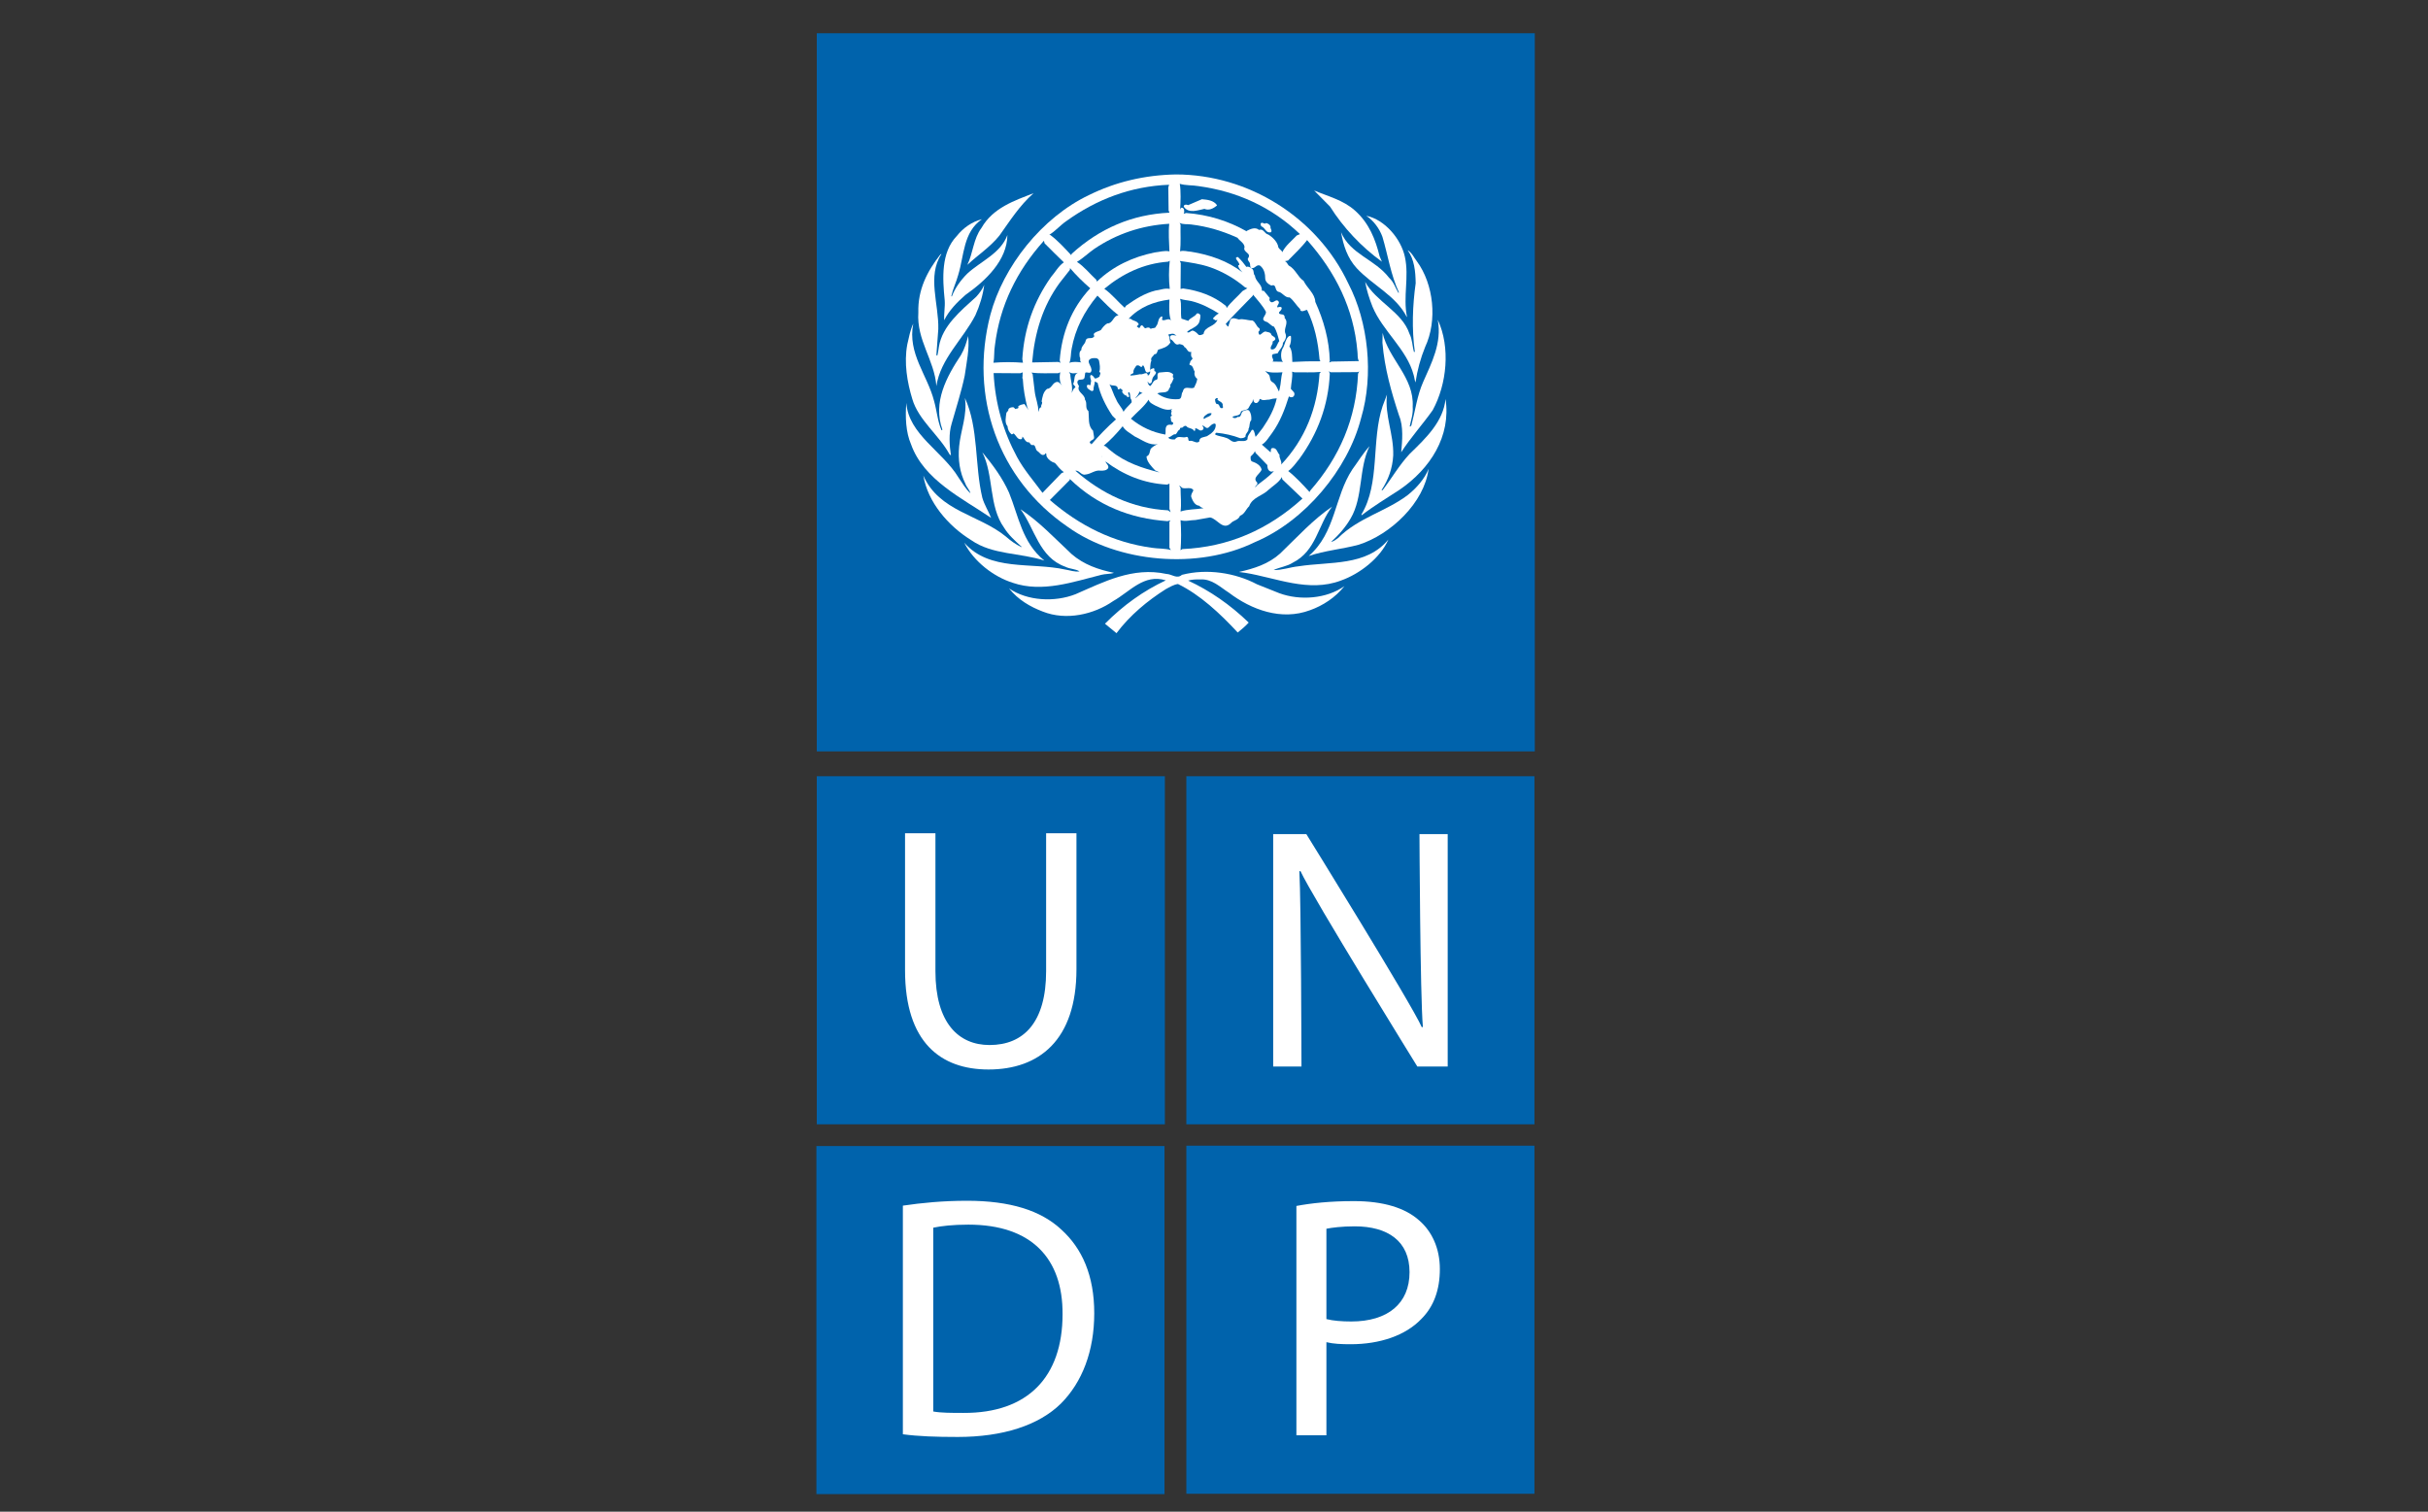 <svg width="803" height="500" xmlns="http://www.w3.org/2000/svg" xml:space="preserve" enable-background="new 0 0 237.594 482.191" version="1.1">

 <rect width="100%" height="100%" fill="#333333" stroke="none"/>

 <g>
  <title>Layer 1</title>
  <rect id="svg_1" height="115.133" width="115.125" fill="#0063AC" y="256.746" x="270.125"/>
  <path id="svg_2" d="m299.32,275.609l0,45.285c0,23.961 11.855,32.852 27.609,32.852c16.641,0 29.082,-9.602 29.082,-33.199l0,-44.938l-10.034,0l0,45.621c0,16.914 -7.414,24.422 -18.711,24.422c-10.266,0 -17.895,-7.309 -17.895,-24.422l0,-45.621l-10.051,0z" fill="#FFFFFF"/>
  <rect id="svg_3" height="115.133" width="115.125" fill="#0063AC" y="256.746" x="392.352"/>
  <path id="svg_4" d="m430.43,352.77c0,0 -0.117,-54.863 -0.695,-64.562l0.352,-0.109c3.781,8.32 38.664,64.672 38.664,64.672l10.039,0l0,-76.883l-9.336,0c0,0 0.219,53.496 1.125,63.773l-0.352,0.102c-3.539,-7.973 -38.195,-63.875 -38.195,-63.875l-10.957,0l0,76.883l9.355,0l0,-0.001z" fill="#FFFFFF"/>
  <rect id="svg_5" height="115.125" width="115.125" fill="#0063AC" y="378.949" x="392.352"/>
  <path id="svg_6" d="m469.367,403.676c-4.582,-4.109 -11.75,-6.398 -21.574,-6.398c-7.973,0 -14.25,0.695 -19.043,1.605l0,75.855l9.926,0l0,-30.797c2.297,0.566 5.02,0.676 7.992,0.676c9.699,0 18.238,-2.887 23.48,-8.438c4,-4.016 6.047,-9.492 6.047,-16.434c0,-6.858 -2.621,-12.433 -6.828,-16.069" fill="#FFFFFF"/>
  <path id="svg_7" d="m446.898,437.09c-3.203,0 -6.055,-0.234 -8.223,-0.793l0,-29.879c1.715,-0.344 5.02,-0.797 9.348,-0.797c10.949,0 18.148,4.875 18.148,15.164c0.001,10.367 -7.198,16.305 -19.273,16.305" fill="#0063AC"/>
  <rect x="270" id="svg_8" height="115.129" width="115.133" fill="#0063AC" y="379.062"/>
  <path id="svg_9" d="m350.953,406.645c-6.73,-6.27 -16.867,-9.48 -31.129,-9.48c-7.879,0 -15.043,0.691 -21.223,1.613l0,75.617c5.133,0.688 10.957,0.891 18.141,0.891c14.93,0 26.797,-3.84 34.117,-11.035c7.047,-7.059 11.035,-17.352 11.035,-29.887c0.001,-12.434 -3.988,-21.446 -10.941,-27.719" fill="#FFFFFF"/>
  <path id="svg_10" d="m318.68,467.336c-3.891,0 -7.527,0 -10.031,-0.473l0,-60.789c2.625,-0.562 6.508,-1.012 11.625,-1.012c20.984,0 31.266,11.293 31.141,29.64c-0.001,20.755 -11.528,32.736 -32.735,32.634" fill="#0063AC"/>
  <rect y="11" id="svg_11" height="237.523" width="237.469" fill="#0063AC" x="270.125"/>
  <path id="svg_12" d="m473.832,135.668c-3.324,4.703 -7.34,9.117 -10.418,13.926c0.344,-3.801 0.797,-8.484 -0.695,-12.098c-2.555,-7.75 -4.805,-15.625 -5.516,-24.141l0.07,-3.258c1.934,8.699 10.484,14.688 9.938,24.438c0.195,2.371 -0.539,4.359 -0.973,6.449l0.152,0.152l0.387,-0.434c1.262,-4.777 1.895,-9.816 3.863,-14.281c2.805,-6.414 6.289,-12.898 4.867,-20.652c4.266,9.145 2.989,21.352 -1.675,29.899" fill="#FFFFFF"/>
  <path id="svg_13" d="m468.57,86.395c5.613,7.598 6.852,19.684 2.754,28.387c-1.5,3.699 -2.59,7.629 -3.184,11.711c-0.297,-0.695 -0.355,-1.645 -0.602,-2.438c-2.227,-8.512 -10.289,-14.586 -13.617,-22.625c-1.039,-2.633 -1.93,-5.348 -2.43,-8.203c3.531,6.547 12.266,9.941 14.652,17.156c0.98,1.84 0.926,4.109 1.512,6.074c0.129,0 0.258,-0.094 0.258,-0.219c-1.043,-7.441 -0.734,-15.227 0.289,-22.562c-0.062,-3.988 -0.445,-7.848 -2.664,-10.922c1.423,0.824 2.071,2.41 3.032,3.641" fill="#FFFFFF"/>
  <path id="svg_14" d="m464.625,84.941c1.477,6.648 -0.66,13.133 0.695,19.844l-0.066,0.055c-3.613,-7.109 -11.297,-10.465 -16.582,-16.164c-3.078,-3.387 -4.398,-7.508 -5.148,-11.871c3.031,7.309 11.188,8.926 15.875,15.062c1.578,1.422 2.094,3.391 3.102,5.012l0.164,-0.172c-2.703,-5.754 -3.617,-12.246 -5.461,-18.379c-0.969,-2.66 -2.836,-5.285 -5.344,-6.965c6.156,1.266 11.495,7.688 12.765,13.578" fill="#FFFFFF"/>
  <path id="svg_15" d="m448.168,69.684c4.645,4.145 6.738,9.531 8.109,15.102l0.75,1.766c-6.738,-4.832 -12.844,-11.359 -17.152,-18.223l-5.258,-5.324c4.625,1.96 9.602,3.132 13.551,6.679" fill="#FFFFFF"/>
  <path id="svg_16" d="m360.133,64.527c8.766,-4.324 18.355,-6.641 28.789,-6.828c23.859,0.031 46.648,14.039 57.031,36.129c6.578,12.691 8.449,30.168 4.184,44.496c-4.34,16.93 -18.582,34.055 -35.168,41.02c-18.664,9.145 -45.195,6.859 -61.836,-5.074c-23.133,-15.84 -32.594,-43.165 -25.602,-70.129c4.246,-16.008 16.996,-32.172 32.602,-39.614" fill="#FFFFFF"/>
  <path id="svg_17" d="m341.832,63.902c-4.652,4.078 -7.879,9.238 -11.324,14.047c-3.102,3.824 -7.051,6.355 -10.578,9.648c1.906,-3.922 1.977,-8.609 4.664,-12.211c3.832,-6.687 10.922,-9.023 17.238,-11.484" fill="#FFFFFF"/>
  <path id="svg_18" d="m316.398,78.098c2.242,-2.812 5.125,-4.773 8.348,-5.59c-6.246,4.293 -5.855,12.02 -7.848,18.449c-0.637,2.367 -1.738,4.562 -2.277,6.984l0.168,0.133c1.047,-2.762 2.875,-5.344 5.141,-7.594c4.469,-4.113 11.055,-6.676 13.242,-12.758c-0.094,8.453 -7.16,15.086 -13.891,19.844c-2.805,2.438 -5.48,5.227 -7.004,8.348c-0.16,-2.117 0.324,-4.266 0.164,-6.543c-0.73,-7.375 -1.265,-15.797 3.957,-21.273" fill="#FFFFFF"/>
  <path id="svg_19" d="m303.719,103.328c-0.203,-7.473 2.898,-13.574 7.281,-19.144c0.105,-0.066 0.211,-0.191 0.363,-0.168c-4.805,7.312 -0.832,16.523 -1.043,24.848l-0.633,8.512c0.078,0.059 0.078,0.312 0.312,0.219c0.281,-0.938 0.352,-1.957 0.531,-2.941c1.141,-6.871 7.094,-11.742 12.316,-16.488c1.121,-1.223 2.074,-2.504 2.66,-3.941c-0.41,3.406 -1.492,6.855 -2.914,10.023c-4.047,7.91 -11.555,14.391 -12.906,23.445c-0.663,-8.666 -6.592,-15.154 -5.967,-24.365" fill="#FFFFFF"/>
  <path id="svg_20" d="m300.055,113.957c0.539,-2.336 0.969,-4.75 1.977,-6.895c-1.941,9.879 4.711,16.992 6.891,25.57c0.914,3.188 1.148,6.645 2.441,9.648c0.129,0.066 0.23,-0.066 0.316,-0.16c-3.258,-9.109 1.422,-17.562 6.133,-24.684c1.141,-1.934 1.812,-4.086 2.375,-6.289c0.5,4.109 -0.527,8.863 -1.141,13.129c-1.133,5.441 -2.844,10.594 -4.328,15.891c-0.988,3.281 -0.73,7.016 -0.219,10.465l-0.477,-0.379c-3.469,-6.359 -10.289,-11.324 -12.305,-18.285c-1.687,-5.542 -2.796,-11.956 -1.663,-18.011" fill="#FFFFFF"/>
  <path id="svg_21" d="m299.742,133.262c0.766,10.48 12.031,16.016 17.258,24.684c1.234,1.777 2.309,3.734 3.949,5.215c-0.258,-1.102 -1.293,-2.055 -1.676,-3.191c-1.84,-3.637 -2.496,-7.969 -2.055,-12.371c0.516,-5.348 2.75,-10.32 1.902,-15.953c4.582,9.91 3.191,22.258 5.754,32.977c0.668,2.344 2.027,4.43 2.914,6.68c-9.438,-6.43 -22.285,-12.539 -26.469,-24.305c-1.764,-4.057 -1.952,-9.084 -1.577,-13.736" fill="#FFFFFF"/>
  <path id="svg_22" d="m305.375,157.309c5.262,11.898 18.414,12.883 27.258,20.129c1.605,1.426 3.336,2.656 5.156,3.52l0.094,-0.102c-2.039,-1.836 -4.367,-3.922 -5.797,-6.297c-5.156,-7.18 -3.344,-17.25 -7.211,-24.969c3.516,4.203 6.711,8.566 8.836,13.352c3.164,7.789 4.359,16.582 11.684,22.473c-7.934,-2.594 -17.191,-1.863 -24.16,-6.738c-7.622,-4.685 -14.43,-12.63 -15.86,-21.368" fill="#FFFFFF"/>
  <path id="svg_23" d="m318.891,179.496c8.41,9.594 22.195,6.391 33.418,8.891c1.574,0.23 3.043,0.855 4.723,0.602c-1.336,-0.852 -3.195,-0.754 -4.656,-1.516c-8.797,-3.109 -10.098,-12.633 -14.879,-19.047c6.117,4.051 11.23,9.516 16.875,14.805c4.055,3.539 8.91,5.18 14.039,6.238c-1.223,0.438 -2.848,0.312 -4.172,0.66c-9.207,2.285 -19.465,5.984 -29.246,2.652c-6.352,-1.992 -12.907,-7.015 -16.102,-13.285" fill="#FFFFFF"/>
  <path id="svg_24" d="m433.262,201.832c-9.492,3.551 -19.406,-0.156 -26.812,-5.781c-2.996,-1.91 -5.652,-4.66 -9.551,-4.395c-1.395,-0.039 -2.766,0.027 -3.953,0.379c7.211,3.352 13.902,7.969 20.031,13.887c-1.043,1.168 -2.367,2.273 -3.633,3.289c-5.891,-6.348 -12.445,-12.477 -19.758,-16.043c-1.414,0.184 -2.789,1.043 -4.07,1.727c-5.961,3.773 -11.852,8.625 -16.266,14.539l-3.812,-3.133c6.078,-6.133 12.797,-10.914 20.125,-14.34c-7.203,-2.273 -11.914,3.762 -17.387,6.84c-6.398,4.461 -15.574,6.551 -23.309,3.48c-4.148,-1.578 -8.148,-3.895 -11.164,-7.664c6.086,4.184 15.125,4.629 22.027,1.91c9.277,-4.023 18.879,-9.113 30.051,-6.688c1.754,0.039 3.461,1.777 5.109,0.293c8.289,-2.156 17.68,-0.664 24.836,3.129l7.367,2.941c6.844,2.531 15.703,1.84 21.559,-2.348c-3.004,3.763 -7.121,6.462 -11.39,7.978" fill="#FFFFFF"/>
  <path id="svg_25" d="m443.453,192.031c-10.684,4.02 -21.395,-0.91 -31.613,-2.566l-1.965,-0.258l0,-0.051c4.875,-1.109 9.617,-2.57 13.516,-6.09c5.723,-5.504 10.812,-11.16 17.184,-15.504c-4.723,6.051 -5.215,14.652 -13.008,18.543c-1.941,1.266 -4.363,1.484 -6.363,2.449c2.848,0.062 5.445,-0.965 8.262,-1.246c10.449,-1.633 22.402,0.039 29.715,-8.859c-2.728,6.196 -9.517,11.395 -15.728,13.582" fill="#FFFFFF"/>
  <path id="svg_26" d="m449.359,180.176c-5.43,1.457 -11.25,1.93 -16.547,3.73c8.957,-7.684 8.461,-19.582 14.438,-28.637c1.891,-2.57 3.473,-5.266 5.695,-7.688c-3.629,7.309 -2.062,16.766 -6.234,23.859c-1.613,2.797 -3.922,5.531 -6.465,7.758c0.84,-0.047 1.57,-0.758 2.285,-1.238c6.805,-6.773 15.672,-8.676 23.008,-14.184c2.945,-2.344 5.645,-5.406 6.938,-8.723c-1.399,11.224 -12.567,21.763 -23.118,25.123" fill="#FFFFFF"/>
  <path id="svg_27" d="m462.816,162.027c-4.207,2.75 -8.48,5.305 -12.527,8.438l0,-0.359c6.211,-10.32 3.164,-24.477 6.984,-35.797l1.43,-3.797c-0.789,7.051 2.273,13.035 2.07,20.121c-0.234,4.277 -1.625,8.074 -3.875,11.484l0.375,0c3.039,-3.977 5.422,-8.215 8.969,-12.023c5.504,-5.309 11.102,-10.75 11.832,-18.125c1.864,12.304 -5.035,23.086 -15.258,30.058" fill="#FFFFFF"/>
  <path id="svg_28" d="m415.191,161.211l0.441,-0.613c1.902,-1.48 3.953,-2.883 5.633,-4.715l0.23,0c-0.395,-0.121 -0.871,0.258 -1.301,0.07c-0.902,-0.41 -1.047,-1.207 -1.047,-2.121l-3.891,-4.023l-0.211,-0.598c-0.297,0.762 -0.875,1.234 -1.43,1.793c0.027,0.516 -0.16,1.281 0.449,1.621c1.262,0.414 2.906,1.242 3.188,2.723c-0.512,1.398 -3.168,2.66 -1.527,4.18c0.533,0.753 -0.748,1.038 -0.534,1.683" fill="#0063AC"/>
  <path id="svg_29" d="m392.562,109.844c0.734,0.406 1.137,-0.344 1.758,-0.504c0.875,0.094 1.562,0.859 2.102,1.422c0.562,0.25 1.109,-0.094 1.613,-0.281c0.355,-2.629 3.645,-2.25 4.621,-4.711l-0.602,0.223c-0.25,-0.355 -0.879,-0.199 -0.844,-0.762c0.531,-0.523 1.23,-1.312 1.891,-1.523c-2.836,-1.781 -5.781,-3.297 -9.016,-4.109c-1.266,-0.297 -2.602,-0.328 -3.805,-0.766c0.609,1.805 0.078,4.457 0.453,6.555l2.262,0.75c0.684,-1.102 2.133,-1.312 2.762,-2.367c0.406,-0.348 0.883,0 1.211,0.379c0.105,0.852 -0.129,1.707 -0.387,2.527c-0.854,1.714 -2.882,1.921 -4.019,3.167" fill="#0063AC"/>
  <path id="svg_30" d="m426.277,131.105c-1.336,4.246 -2.887,8.387 -5.551,12.09c-1.035,1.328 -2.062,3.172 -3.402,3.859l2.871,2.535c0.152,-0.156 0.062,-0.414 0.105,-0.629c0,-0.379 0.176,-0.824 0.652,-0.77c1.387,-0.027 1.414,1.461 2.211,2.223c-0.168,1.203 0.887,2.152 0.535,3.262c7.98,-8.422 11.973,-18.734 12.703,-30.16l0.434,-0.504c-2.848,0.277 -5.852,0.082 -8.789,0.125l-0.703,-0.215c0.199,1.926 -0.316,3.793 -0.434,5.691l1.027,1.133c0.305,0.445 0.195,1.113 -0.211,1.453c-0.452,0.298 -1.014,0.267 -1.448,-0.093" fill="#0063AC"/>
  <path id="svg_31" d="m418.664,103.098c-1.062,-2.02 -2.77,-3.824 -4.234,-5.629l-0.152,0.391c-2.918,3.027 -6.117,6.16 -8.895,9.27c0.18,0.371 0.492,0.727 0.859,0.91c0.113,-0.754 0.535,-1.426 0.605,-2.215c0.746,-1.039 1.898,-0.379 2.871,-0.156c1.516,-0.352 2.941,0.352 4.492,0.328c1.145,0.555 1.242,2.016 2.289,2.582c0.281,0.402 0.055,0.891 -0.324,1.207c0.324,2.371 1.453,-0.637 2.66,-0.062c0.5,0.188 1.137,0.121 1.508,0.656c0.191,0.984 1.398,0.805 1.461,1.742c-0.098,0.469 -0.602,0.602 -0.938,0.863c0.305,0.941 -0.953,1.543 -0.523,2.555c1.836,0.348 1.902,-1.777 2.75,-2.719c-0.469,-1.637 -0.82,-3.324 -1.758,-4.781c-1.039,-0.215 -1.668,-1.457 -2.723,-1.672c-2.026,-0.802 0.318,-2.059 0.052,-3.27" fill="#0063AC"/>
  <path id="svg_32" d="m390.438,169.184c2.348,-0.793 5.07,-0.672 7.602,-1.082c-0.5,-0.191 -1.016,-0.305 -1.398,-0.82c-1.484,-0.098 -2.188,-1.637 -2.648,-2.824c-0.227,-0.84 0.352,-1.539 0.695,-2.273c-0.625,-1.293 -2.594,-0.359 -3.742,-0.82c-0.312,-0.258 -0.539,-0.641 -0.973,-0.707l0.465,0.707c-0.001,2.596 0.319,5.252 -0.001,7.819" fill="#0063AC"/>
  <path id="svg_33" d="m392.477,144.492c0.82,0.156 0.238,1.051 0.844,1.371c1.293,-0.422 2.289,1.098 3.32,0.148c-0.055,-1.488 1.629,-1.363 2.539,-1.742c1.434,-0.852 3.039,-1.992 2.883,-3.891l-0.242,-0.277c-0.977,0 -1.477,0.754 -2.188,1.352c-0.906,0.516 -1.352,-0.949 -2.07,-0.598c0.031,0.156 0.191,0.227 0.328,0.281c0.172,0.23 0.242,0.699 0,0.93c-1.086,0.977 -1.59,-0.488 -2.609,-0.395l0,0.395c0.039,0.211 -0.059,0.562 -0.367,0.43c-0.648,-1.043 -1.941,-0.66 -2.578,-1.57c-0.398,-0.223 -0.789,0.059 -1.07,0.309c-0.219,0.48 -1.234,-0.059 -0.984,0.77c-0.781,0.273 -0.871,1.125 -1.445,1.637c-0.996,-0.168 -1.422,0.949 -2.352,0.926c0.094,0.184 0,0.504 0.277,0.527c0.582,0.254 1.148,0.309 1.852,0.223c0.94,-1.513 2.53,-0.248 3.862,-0.826" fill="#0063AC"/>
  <path id="svg_34" d="m401.828,132.129c0.047,0.469 0.117,1.102 0.516,1.504c1.234,-0.18 0.707,1.523 1.836,1.375c0.641,-0.191 0.043,-0.73 0.219,-1.141c-0.176,-0.953 -1.102,-1.051 -1.742,-1.621c-0.07,-0.184 0.07,-0.344 0.148,-0.496c-0.461,-0.258 -0.68,0.031 -0.977,0.379" fill="#0063AC"/>
  <path id="svg_35" d="m400.391,88.449c-3.211,-1.133 -6.711,-1.617 -10.203,-2.141l0.32,0.691l-0.066,8.57l0.832,-0.16c5.242,0.723 10.047,2.41 14.203,5.789l0.227,0.672c1.402,-2 3.562,-3.711 5.234,-5.602l1.594,-0.922l-0.762,-0.312c-3.489,-2.909 -7.266,-5.116 -11.379,-6.585" fill="#0063AC"/>
  <path id="svg_36" d="m341.527,123.77l0.691,5.828c0.273,2.242 1.266,4.395 1.195,6.609c0.344,-0.473 0.129,-1.43 0.992,-1.523c-0.359,-0.691 0.66,-1.289 0.086,-1.895c0.281,-1.516 0.461,-3.074 1.805,-4.172c1.625,-0.07 1.742,-2.199 3.359,-2.293c0.82,-0.031 1.328,1.078 1.691,1.457c-1.027,-1.223 -0.973,-3.25 -0.715,-4.648l-0.695,0.324c-2.945,-0.066 -6.008,0.172 -8.797,-0.227l0.388,0.54z" fill="#0063AC"/>
  <path id="svg_37" d="m398.27,138.578c0.75,-0.789 2.348,-0.754 2.418,-1.891c-1.105,-0.176 -1.668,0.434 -2.418,1.039c-0.106,0.239 -0.45,0.684 0,0.852" fill="#0063AC"/>
  <path id="svg_38" d="m418.398,122.699l0.969,0.973c0.977,0.664 0.324,2.082 1.359,2.656c1.227,0.629 1.68,2.059 2.227,3.133c0.184,-0.281 0.184,-0.629 0.281,-0.918c0.438,-1.738 0.371,-3.695 0.91,-5.406c-1.902,0.093 -4.089,0.281 -5.746,-0.438" fill="#0063AC"/>
  <path id="svg_39" d="m405.633,144.871c1.074,0.281 1.812,1.621 3.16,1.207c1.145,-0.637 3.043,0.379 3.801,-0.824c-0.121,-1.172 0.891,-2.027 1.402,-3.035l0.371,-0.098c0.637,0.66 0.602,1.652 0.891,2.371c0.875,-0.945 1.574,-1.996 2.371,-2.969c2.086,-3.043 3.867,-6.301 4.617,-9.773c-0.848,0.027 -1.707,0.172 -2.488,0.43c-0.922,-0.051 -2.035,0.48 -2.828,-0.156c-0.273,-0.246 -0.473,0.133 -0.43,0.387c-0.328,0.473 -0.648,1.066 -1.375,0.852c-0.566,-0.254 -0.566,-0.852 -0.758,-1.297c0.031,0.352 -0.09,0.664 -0.16,0.98c-0.656,0.688 -0.891,1.363 -1.355,2.117c-0.664,0.73 -1.738,0.473 -2.441,1.074c-0.129,1.523 -1.805,1.199 -2.754,1.688c-0.062,0.184 0.156,0.211 0.25,0.375c0.453,0.125 1.051,0.125 1.367,-0.32c1.328,0.355 1.043,-1.32 1.816,-1.898c0.66,-0.094 1.293,-0.66 1.973,-0.211c0.711,0.844 0.863,2.078 0.766,3.188c-0.766,0.754 -0.371,1.992 -0.914,2.879c0.121,1.051 -1.145,1.52 -0.98,2.566c-0.402,0.469 -1.113,0.543 -1.746,0.543c-2.484,-0.949 -5.125,-1.559 -7.91,-1.816c-0.254,0.098 -0.41,0.32 -0.375,0.609c1.147,0.6 2.53,0.631 3.729,1.131" fill="#0063AC"/>
  <path id="svg_40" d="m386.762,172.598l0.328,-0.48l-0.984,0.258c-12.34,-0.848 -23.254,-5.211 -32.27,-13.93l-0.102,0.383l-6.516,6.551c9.867,8.551 21.008,14.059 33.727,15.801c2.031,0.34 4.352,0.152 6.297,0.754l-0.48,-0.754l0,-8.583z" fill="#0063AC"/>
  <path id="svg_41" d="m374.012,138.48c3.398,2.797 7.191,4.523 11.402,5.258c0.219,-0.852 -0.125,-1.926 0.316,-2.656c0.316,-0.703 1.16,-0.672 1.805,-0.551c0.375,-0.027 0.609,-0.496 0.375,-0.824c-0.914,-0.176 -0.492,-1.191 -0.824,-1.766c0.047,-0.312 0.578,-0.25 0.449,-0.668c-0.645,-0.504 0.309,-1.066 -0.223,-1.605c0.152,-0.109 0.27,-0.297 0.43,-0.402c-1.918,0.805 -3.957,-0.367 -5.648,-1.117c-0.836,-0.488 -2.031,-0.945 -2.211,-1.969c-1.36,2.215 -3.973,4.242 -5.871,6.3" fill="#0063AC"/>
  <path id="svg_42" d="m370.758,128.613c-0.309,-0.164 -0.352,-0.125 -0.602,0.148c-0.152,0 -0.344,0.039 -0.469,-0.055c0,-1.805 -2.027,-0.727 -2.781,-1.668c0.883,1.629 1.359,3.504 2.266,5.141c0.578,1.457 1.836,2.602 2.414,4.027c0.598,-1.141 1.805,-2.059 2.664,-3.105c0.062,-0.469 -0.039,-0.887 -0.309,-1.23c-0.27,-0.672 -0.012,-1.613 -0.535,-2.18c-0.805,0.285 0.301,1.102 -0.055,1.586c-0.344,0.219 -0.727,-0.078 -0.75,-0.391c-0.734,-0.117 -1.305,-0.762 -1.531,-1.426c0.61,-0.378 -0.152,-0.538 -0.312,-0.847" fill="#0063AC"/>
  <path id="svg_43" d="m376.836,129.531c-0.199,0.785 -0.727,1.477 -1.305,2.051l0.098,0.062c0.762,-0.543 1.312,-1.512 2.285,-1.574l-1.078,-0.539z" fill="#0063AC"/>
  <path id="svg_44" d="m386.016,160.289c-7.695,-0.383 -14.43,-3.195 -20.414,-7.668c0.188,0.758 1.195,1.25 0.914,2.191c-0.539,0.863 -1.645,0.879 -2.523,0.863c-1.816,-0.293 -3.148,1.074 -4.84,1.254c-1.559,0.48 -2.098,-1.422 -3.516,-1.254c8.789,7.676 18.848,12.484 30.633,13.121l0.887,0.602l-0.391,-1.074l0,-8.359l-0.75,0.324z" fill="#0063AC"/>
  <path id="svg_45" d="m351.84,156.172c-1.082,-0.762 -2.039,-1.988 -2.941,-3.043c-1.047,-0.281 -2.133,-1.008 -2.664,-2.016c-0.312,-0.359 -0.023,-0.977 -0.371,-1.234l-0.398,0.473c-1.105,0.535 -1.5,-0.605 -2.262,-1.074c-0.992,-0.531 -0.504,-2.406 -1.844,-2.062c-0.5,-0.023 -0.664,-0.594 -0.98,-0.906c-1.223,0.117 -1.547,-1.242 -2.215,-1.902c-0.129,0.285 0,0.66 -0.375,0.848c-1.273,0.289 -1.703,-1.262 -2.57,-1.902c-0.227,0.098 -0.375,0.363 -0.703,0.293c-0.746,-0.664 -1.258,-1.621 -1.297,-2.656c-1.039,-1.188 -0.562,-3.043 -0.367,-4.473c0.191,-0.379 0.734,-0.594 0.625,-1.066c0.293,-0.668 0.992,-0.734 1.656,-0.766c0.254,0.133 0.508,0.379 0.625,0.609c0.414,-0.258 1.34,0.023 0.984,-0.895c0.531,-0.469 1.336,-0.637 2.066,-0.762c0.504,0.641 0.75,1.367 1.426,1.961l-0.441,-0.691c-0.762,-3.102 -1.359,-6.262 -1.535,-9.621c0.035,-0.188 -0.391,-0.281 -0.152,-0.465l0.059,0.09c0.039,-0.699 -0.016,-1.301 0.094,-1.773l-0.852,0.32l-8.797,-0.062c0.508,10.117 3.191,19.328 7.758,27.785c2.242,4.172 5.535,7.934 8.406,11.832l6.297,-6.523l0.768,-0.319z" fill="#0063AC"/>
  <path id="svg_46" d="m361.961,82.285c-1.965,1.359 -3.766,3.133 -5.789,4.336c2.348,1.48 4.273,3.961 6.391,5.91l0.223,0.605c5.387,-5.156 11.93,-8.16 18.996,-9.617c1.664,-0.168 3.352,-0.73 4.98,-0.375c-0.113,-3.016 -0.379,-6.148 -0.066,-9.129c-9.169,0.547 -17.376,3.329 -24.735,8.27" fill="#0063AC"/>
  <path id="svg_47" d="m354.43,115.32c-0.344,1.52 -0.152,3.285 -0.762,4.715c1.121,-0.516 2.723,-0.316 3.957,-0.16c-0.719,-0.379 -0.113,-1.293 -0.539,-1.809c-0.094,-0.777 -0.227,-1.762 0.539,-2.277c-0.086,-1.297 1.293,-1.961 1.434,-3.133c0.34,-1.324 1.855,-0.43 2.59,-1.133c0.477,-0.258 0.062,-0.695 0.062,-1.043c0.633,-0.867 1.617,-0.824 2.367,-1.305c0.547,-0.82 1.242,-1.707 2.125,-2.199c1.902,0.059 1.938,-2.605 3.734,-2.672c-2.465,-1.867 -4.809,-4.363 -6.992,-6.523c-4.359,5.227 -7.343,10.981 -8.515,17.539" fill="#0063AC"/>
  <path id="svg_48" d="m355.637,128.16c0.09,-0.57 -0.754,-0.719 -0.676,-1.289c0.609,-1.176 0.031,-3.07 1.59,-3.578c-1.102,0.188 -2.086,0.41 -3.027,-0.281l0.449,0.758c0.074,2.086 0.91,4.078 0.457,6.203c0.359,-0.602 0.453,-1.426 1.207,-1.813" fill="#0063AC"/>
  <polygon id="svg_49" points="364.359,151.004 364.242,150.789 364.359,151.18 " fill="#0063AC"/>
  <path id="svg_50" d="m353.832,89.27l-3.422,4.352c-5.598,7.68 -8.262,16.57 -9.051,26.258l8.676,-0.164l0.82,0.324c-0.348,-0.234 -0.262,-0.605 -0.379,-0.918c0.703,-9.023 3.859,-17.059 10.086,-23.773c-2.398,-2.078 -4.648,-4.297 -6.684,-6.672l-0.046,0.593z" fill="#0063AC"/>
  <path id="svg_51" d="m380.562,148.449c0.695,-0.738 1.516,-1.23 2.375,-1.547c-2.809,0.574 -5.289,-1.453 -7.684,-2.562c-1.363,-1.016 -3.137,-1.84 -3.957,-3.355c-1.875,2.277 -4.082,4.648 -6.289,6.453c0.965,0.062 1.516,1.145 2.336,1.621c4.75,3.949 10.664,5.855 16.16,7.211l-1.5,-0.703c-1.148,-1.289 -2.766,-2.812 -2.824,-4.609c1.137,-0.392 1.009,-1.649 1.383,-2.509" fill="#0063AC"/>
  <path id="svg_52" d="m358.918,123.293l-0.246,1.672c-0.387,0.988 -1.617,0.25 -2.18,0.926c-0.41,0.629 0.016,1.293 0.367,1.797c-0.883,2.027 2.008,2.668 1.965,4.496c0.891,1.141 -0.121,2.781 1.148,3.797c0.277,2.059 -0.285,4.848 1.52,6.457l0.32,1.969c0.367,1.355 -1.625,1 -1.367,2.211c0.395,-0.191 0.469,0.32 0.508,0.441l0,-0.062c2.438,-2.812 5.25,-5.789 8.125,-8.285l-1.195,-1.207c-2.25,-3.359 -4.02,-6.938 -4.875,-10.859l-0.914,-0.469c-0.039,1.008 -0.516,1.801 -0.445,2.812l-0.316,0.379c-0.66,-0.023 -1.082,-0.566 -1.645,-0.918c-0.137,-0.348 -0.484,-0.91 0.062,-1.195c0.316,-0.027 0.531,0.062 0.766,0.211c0.277,-0.344 0.156,-0.844 0.324,-1.289c0.074,-0.762 -0.59,-1.457 -0.117,-2.125c0.609,-0.059 1.055,0.668 1.301,1.074c0.609,0.188 1.086,-0.305 1.586,-0.535c0,-0.539 0.75,-1.27 -0.07,-1.578c0.453,-1.238 0.133,-2.535 -0.07,-3.734c-0.332,-1.047 -1.508,-0.859 -2.359,-0.762c-2.566,0.816 0.414,2.754 -0.219,4.332c-0.361,0.921 -1.306,0.069 -1.974,0.444" fill="#0063AC"/>
  <path id="svg_53" d="m440.023,123.137l-0.527,-0.383l0.309,0.855c-0.496,10.535 -4.012,19.836 -10.039,28.113c-1.156,1.383 -2.25,3.086 -3.723,4.07c2.414,1.895 5.074,4.746 7.055,6.938l0.246,-0.477c9.691,-11.047 15.195,-23.844 15.797,-38.645l0.387,-0.758l-0.473,0.23l-9.032,0.057z" fill="#0063AC"/>
  <path id="svg_54" d="m354.277,84.395l0.152,-0.438c9.242,-8.414 20,-13.039 32.332,-13.609l-0.277,-0.754l-0.098,-7.605l0.262,-0.879c-12.727,0.504 -24.023,4.84 -34.039,12.055c-1.941,1.332 -3.648,3.352 -5.609,4.5l0.27,0c2.511,1.823 4.886,4.456 7.007,6.73" fill="#0063AC"/>
  <path id="svg_55" d="m386.336,86.551c-8.039,0.578 -15.016,3.922 -21.117,8.965c2.414,1.66 4.555,4.355 6.742,6.281c0.156,-0.211 0.32,-0.434 0.477,-0.691c3.008,-2.141 6.121,-4.102 9.66,-4.992c1.566,-0.164 3.129,-0.914 4.77,-0.547c-0.34,-2.977 -0.34,-6.258 0,-9.328l-0.532,0.312z" fill="#0063AC"/>
  <path id="svg_56" d="m386.762,99.082c-5.086,0.668 -9.773,2.41 -13.5,6.363l0.684,0c0.77,0.762 1.992,0.602 2.574,1.621c0.285,0.57 -0.543,0.504 -0.512,0.973c0.164,0.137 0.391,0.16 0.512,0.379c0.598,0.211 0.469,-0.344 0.703,-0.594c0.777,-0.789 0.914,0.758 1.668,0.758c0.539,-0.352 1.297,-0.383 1.672,0.219c0.516,-0.445 1.594,-0.039 1.75,-0.848c0.992,-1.051 0.445,-2.656 1.898,-3.324c0.508,0.273 -0.031,0.758 0.16,1.203c0.973,0.406 2.082,-0.832 2.871,0.16c-0.715,-2.062 -0.547,-4.633 -0.48,-6.91" fill="#0063AC"/>
  <path id="svg_57" d="m387.09,113.266c-0.941,1.574 -2.527,1.926 -4.012,2.371c-0.418,0.504 -0.32,1.617 -1.297,1.512c-0.316,0.707 -1.395,1.113 -0.984,2.129c-0.516,1.07 -0.27,2.469 -0.539,3.641c-1.867,1.172 -1.344,-1.555 -2.273,-2.125l-0.336,0.539c-0.355,0.094 -0.613,-0.129 -0.875,-0.375c-0.281,-0.117 -0.766,-0.203 -1.016,0.062c-0.41,0.699 -1.043,1.266 -0.883,2.211c-0.188,0.562 -1.141,0.375 -1.008,0.984c1.047,-0.031 2.172,-0.219 3.191,-0.445c0.738,0.188 1.332,-0.348 2.062,-0.375c0.238,0.125 0.551,0.375 0.441,0.754l0.258,0c0.496,-0.379 0.707,-0.961 0.496,-1.512c0.07,-0.672 0.797,-0.672 1.23,-0.863c0.41,0.191 0.156,0.598 0.234,0.93c1.418,0.527 -0.352,1.574 -0.551,2.328c-0.375,0.605 0,1.969 -1.195,1.777c-0.215,-0.062 -0.363,-0.289 -0.309,-0.547l-0.164,0c-0.031,0.516 0.352,1.203 0.852,1.426c0.875,-0.727 0.91,-1.961 2.195,-2.121c0.648,-0.691 -0.297,-1.773 0.695,-2.336c1.641,-0.043 3.391,-0.73 4.703,0.594c-0.098,0.57 -0.309,0.84 0.164,1.305c-0.328,0.727 -0.531,1.516 -1.141,2.125c0.152,0.406 0.035,0.91 -0.336,1.195c-0.43,1.934 -2.641,1.008 -3.938,1.684c1.992,1.512 4.398,2.078 6.984,1.895c1.359,-0.062 0.766,-1.742 1.461,-2.496c0.438,-2.215 2.473,-0.703 3.711,-1.305c0.469,-0.941 0.945,-1.863 1.062,-2.938c-0.781,-0.504 -1.094,-1.465 -0.848,-2.371c-0.535,-0.73 -0.48,-2.062 -1.66,-2.191c-0.168,-0.25 -0.027,-0.578 0.137,-0.75c-0.023,-0.699 0.66,-0.922 0.855,-1.461c-0.719,-0.473 -0.531,-1.52 -0.477,-2.129c-1.242,0.359 -1.359,-1.254 -2.277,-1.602c-0.223,-0.734 -1.012,-0.859 -1.641,-0.98c-1.523,0.727 -1.77,-1.145 -2.91,-1.586c-0.125,-0.348 -0.395,-0.855 0,-1.137c0.57,-0.484 1.32,-0.066 1.984,-0.105l-0.527,-0.281c-0.504,-0.566 -1.617,-0.215 -2.277,0c0.638,0.635 0.364,1.776 0.759,2.569" fill="#0063AC"/>
  <path id="svg_58" d="m338.32,119.977l-0.215,-1.242c0.605,-10.098 3.824,-19.082 9.496,-27.113c1.414,-1.621 2.461,-3.637 4.238,-4.848c-2.059,-1.926 -4.199,-4.176 -6.371,-6.293l-0.215,-0.859c-9.027,10.031 -14.582,21.484 -16.199,34.559c-0.359,1.902 -0.117,3.859 -0.5,5.797c3.157,-0.259 6.598,-0.259 9.766,-0.001" fill="#0063AC"/>
  <path id="svg_59" d="m423.934,157.793c-0.902,1.734 -2.859,2.836 -4.348,4.176c-2.055,2.059 -5.406,2.496 -6.457,5.477c-1.102,1 -1.477,2.586 -3.023,3.152c-0.586,1.523 -2.199,1.43 -3.113,2.531c-2.652,2.375 -4.367,-1.512 -6.773,-1.98l-4.837,0.851c-1.684,0 -3.359,0.598 -4.945,0.059c0.234,3.219 0.234,6.703 0,9.938l0.602,-0.383c15.258,-0.656 28.418,-6.453 39.715,-16.707l-6.668,-6.363l-0.153,-0.751z" fill="#0063AC"/>
  <path id="svg_60" d="m390.281,69.52c0,-0.281 0.125,-0.527 0.297,-0.742c0.445,-0.266 0.805,0.125 0.988,0.43c0.047,0.449 0.238,1.215 -0.141,1.469c0.379,0.055 0.582,-0.227 0.91,-0.227c7.246,0.539 13.961,2.652 19.977,6.07l0,-0.152c1.238,-0.605 2.812,-1.395 4.078,-0.32c1.523,-0.566 1.801,1.297 3.039,1.516c1.492,0.887 3.172,2.543 3.359,4.277c0.273,0.578 1.168,0.977 1.297,1.586c1.016,-2.152 3.035,-3.68 4.789,-5.543l1.059,-0.449c-9.551,-9.105 -20.906,-14.141 -33.582,-15.879c-2.008,-0.348 -4.242,-0.16 -6.164,-0.762c0.391,2.499 0.278,5.921 0.094,8.726" fill="#0063AC"/>
  <path id="svg_61" d="m390.281,83.137c1.203,-0.418 2.434,0.098 3.641,0.129c6.203,1.012 12.07,3 17.016,6.832c-0.586,-0.637 -1.32,-1.355 -1.453,-2.281c0.109,-0.125 0.227,-0.152 0.387,-0.125c0.066,-0.984 -0.98,-1.488 -1.125,-2.375c0.145,-0.18 0.375,-0.371 0.691,-0.281c1.066,1.016 1.977,2.125 2.777,3.25c0.703,-0.277 1.266,0.168 1.781,0.539c0.91,0.539 0.348,1.719 1.051,2.348c0.117,1.871 2.395,2.918 2.273,4.777c0.016,0.441 0.562,0.094 0.754,0.324l1.898,2.332c-0.352,0.453 -0.059,0.992 0.328,1.289c0.844,0.398 1.324,-0.688 2.16,-0.527c1.234,0.699 -0.18,1.52 -0.062,2.277c0.48,0.027 1.09,-0.375 1.469,0.098c0.16,0.699 -0.57,1.141 -0.871,1.586c0,0.691 0.582,0.539 1.09,0.691c0.562,-0.027 0.922,0.672 0.762,1.145c1.582,1.645 -0.48,3.414 0.281,5.16c0.496,1.129 -0.121,2.238 -0.832,3.098c0.039,1.395 -1.234,2.242 -1.723,3.418l-1.621,0.312c-0.863,0.852 0.734,1.902 -0.133,2.441l3.547,0.066l-0.387,-0.375c-0.492,-1.391 -0.379,-3.273 0.48,-4.5c0.547,-1.141 0.668,-2.508 1.68,-3.484c0.219,-0.059 0.629,-0.473 0.82,0c0.07,1.074 -0.027,2.305 -0.531,3.258c1.016,1.453 0.879,3.355 0.973,5.156c3.137,-0.191 6.207,-0.246 9.281,-0.219l-0.281,-0.605c-0.48,-5.848 -1.676,-11.395 -4.121,-16.387c-0.664,0.039 -1.141,0.566 -1.898,0.379c-0.25,-0.09 -0.414,-0.34 -0.379,-0.629c-1.266,-1.203 -2.066,-2.785 -3.473,-3.871c-1.637,0.164 -2.359,-1.707 -3.816,-1.895c-1.289,-0.539 -0.398,-2.629 -2.273,-2.051c-0.914,-0.387 -1.809,-1.082 -1.992,-2.125c0,-1.645 -0.316,-3.422 -1.793,-4.496c-1.148,-0.41 -1.609,1.105 -2.766,0.859c-0.625,-0.324 -0.34,-1.141 -0.547,-1.676c-0.215,-0.48 -0.75,-0.824 -0.656,-1.461c1.484,-1.957 -1.805,-1.922 -1.078,-3.859c-0.195,-1.395 -1.602,-1.938 -2.336,-3.035c-4.91,-2.219 -9.812,-3.727 -15.352,-4.398c-1.359,-0.195 -2.617,0.094 -3.789,-0.535l0.305,0.59c-0.067,2.945 0.14,6.078 -0.157,8.836" fill="#0063AC"/>
  <path id="svg_62" d="m424.895,86.395c0.676,0.156 0.867,0.945 1.316,1.422c2.297,1.234 2.898,3.707 4.93,5.094c1.141,2.387 3.766,4.211 3.859,6.934c2.75,6.082 4.617,12.508 4.805,19.66l-0.242,0.371c0.281,0 0.531,-0.125 0.75,-0.277l9.121,-0.168c-0.598,-0.883 -0.348,-2.176 -0.512,-3.254c-1.203,-14.082 -7.211,-26.145 -16.641,-36.773c-1.75,2.344 -4.117,4.523 -6.297,6.77l-1.089,0.221z" fill="#0063AC"/>
  <path id="svg_63" d="m391.566,68.016c0.277,-0.504 1.004,-0.324 1.383,-0.164l4.551,-1.957c1.828,0.152 3.852,0.375 4.941,1.898l0,0.223c-1.145,0.941 -2.598,1.699 -4.113,1.066c-2.094,0.414 -5.008,1.617 -6.691,-0.531c-0.071,-0.156 -0.258,-0.383 -0.071,-0.535" fill="#FFFFFF"/>
  <path id="svg_64" d="m418.766,73.766c0.625,0.199 1.207,0.48 1.43,1.152c-0.176,0.707 0.668,1.32 0.152,1.887c-1.715,0.445 -1.871,-1.48 -3.191,-1.957c-0.188,-0.258 -0.25,-0.578 -0.227,-0.922c0.605,-0.727 1.168,0.48 1.836,-0.16" fill="#FFFFFF"/>
 </g>
</svg>